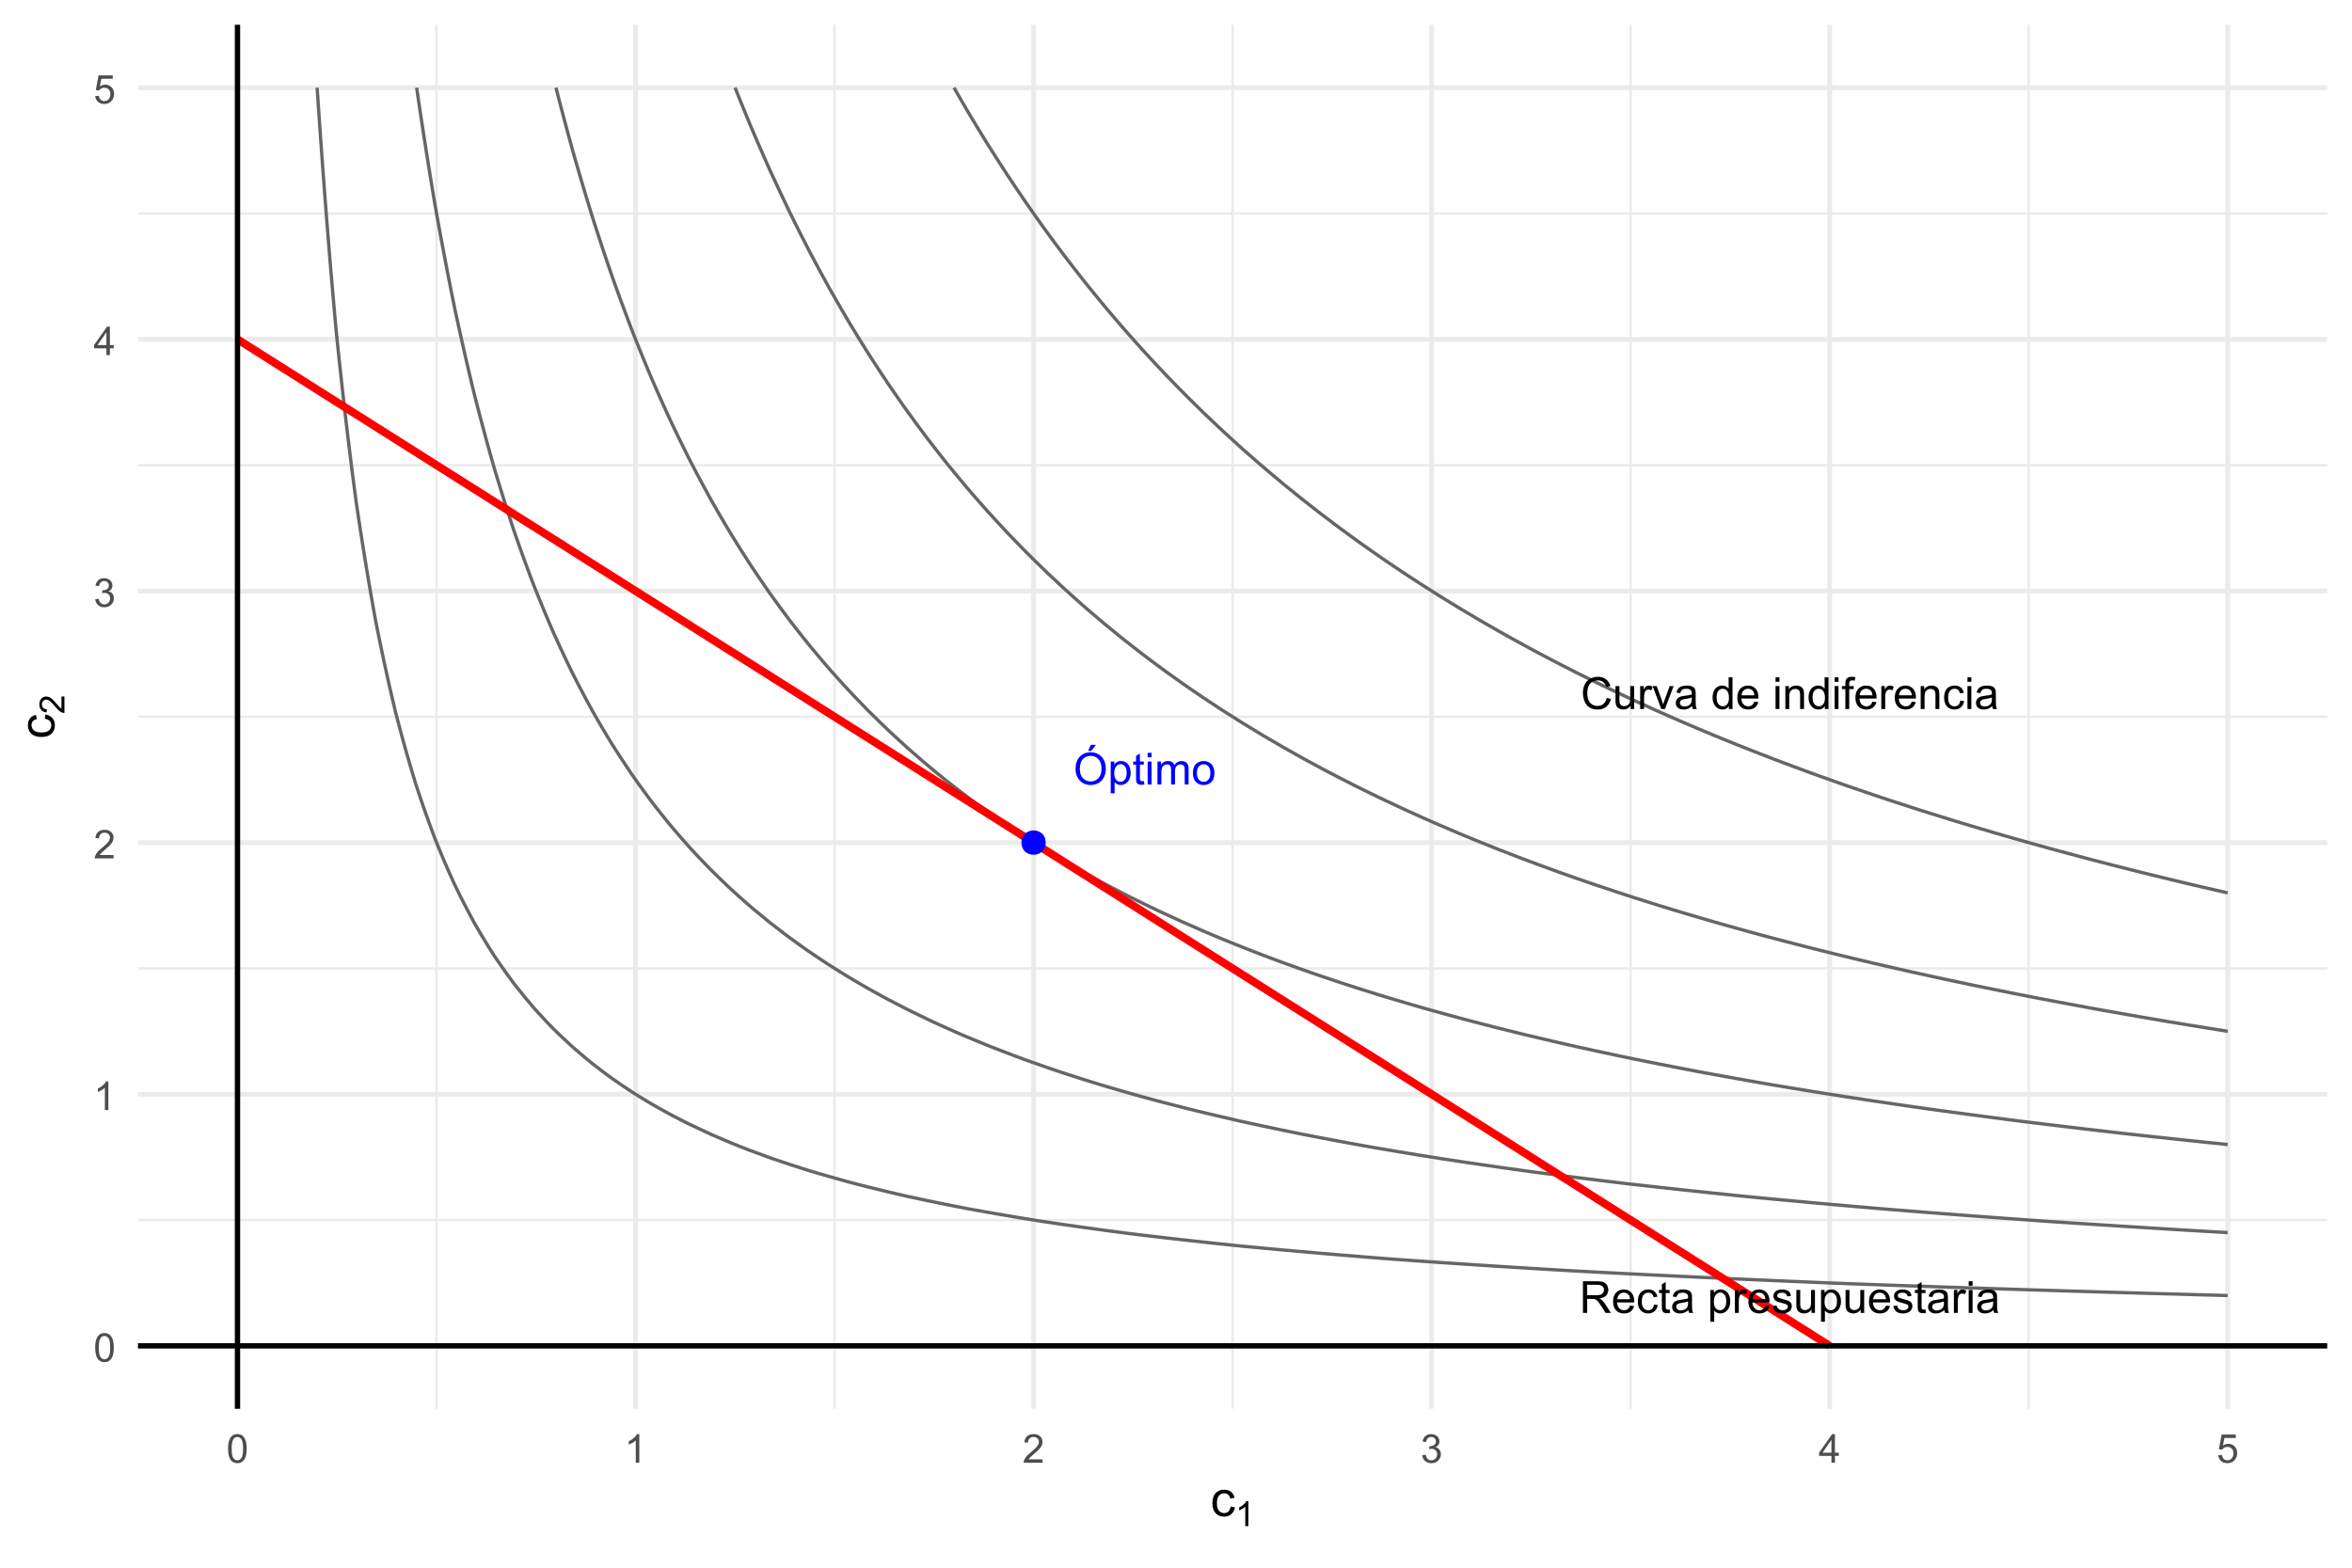 <?xml version="1.0" encoding="UTF-8"?>
<svg xmlns="http://www.w3.org/2000/svg" xmlns:xlink="http://www.w3.org/1999/xlink" width="756" height="504" viewBox="0 0 756 504">
<defs>
<g>
<g id="glyph-0-0">
<path d="M 0.688 -4.961 C 0.688 -6.648 1.141 -7.973 2.051 -8.93 C 2.957 -9.887 4.129 -10.363 5.562 -10.363 C 6.504 -10.363 7.352 -10.141 8.105 -9.691 C 8.863 -9.242 9.438 -8.613 9.832 -7.812 C 10.23 -7.008 10.426 -6.098 10.426 -5.078 C 10.426 -4.047 10.219 -3.121 9.801 -2.305 C 9.383 -1.492 8.793 -0.875 8.031 -0.453 C 7.266 -0.035 6.441 0.172 5.559 0.172 C 4.598 0.172 3.742 -0.059 2.988 -0.52 C 2.23 -0.984 1.66 -1.617 1.27 -2.418 C 0.883 -3.219 0.688 -4.066 0.688 -4.961 M 2.078 -4.938 C 2.078 -3.711 2.406 -2.746 3.066 -2.039 C 3.727 -1.332 4.555 -0.98 5.551 -0.98 C 6.562 -0.98 7.398 -1.336 8.055 -2.051 C 8.711 -2.762 9.039 -3.773 9.039 -5.086 C 9.039 -5.914 8.898 -6.637 8.617 -7.254 C 8.336 -7.875 7.926 -8.352 7.387 -8.695 C 6.848 -9.035 6.242 -9.203 5.57 -9.203 C 4.617 -9.203 3.797 -8.875 3.109 -8.223 C 2.422 -7.566 2.078 -6.473 2.078 -4.938 M 4.703 -10.809 L 5.625 -12.754 L 7.266 -12.754 L 5.738 -10.809 Z M 4.703 -10.809 "/>
</g>
<g id="glyph-0-1">
<path d="M 0.938 2.828 L 0.938 -7.379 L 2.078 -7.379 L 2.078 -6.418 C 2.344 -6.793 2.648 -7.074 2.988 -7.262 C 3.324 -7.449 3.734 -7.543 4.215 -7.543 C 4.848 -7.543 5.402 -7.383 5.883 -7.059 C 6.367 -6.734 6.73 -6.277 6.973 -5.688 C 7.219 -5.094 7.344 -4.449 7.344 -3.746 C 7.344 -2.988 7.207 -2.309 6.938 -1.707 C 6.664 -1.102 6.273 -0.637 5.754 -0.316 C 5.238 0.004 4.695 0.168 4.125 0.168 C 3.711 0.168 3.336 0.078 3.004 -0.098 C 2.672 -0.273 2.402 -0.496 2.188 -0.766 L 2.188 2.828 L 0.938 2.828 M 2.07 -3.648 C 2.07 -2.699 2.262 -1.996 2.648 -1.543 C 3.031 -1.09 3.496 -0.863 4.043 -0.863 C 4.598 -0.863 5.074 -1.098 5.469 -1.566 C 5.867 -2.035 6.062 -2.766 6.062 -3.75 C 6.062 -4.691 5.871 -5.395 5.484 -5.863 C 5.098 -6.332 4.637 -6.562 4.098 -6.562 C 3.566 -6.562 3.094 -6.316 2.684 -5.816 C 2.273 -5.32 2.07 -4.598 2.07 -3.648 Z M 2.07 -3.648 "/>
</g>
<g id="glyph-0-2">
<path d="M 3.668 -1.117 L 3.848 -0.016 C 3.496 0.059 3.18 0.098 2.902 0.098 C 2.449 0.098 2.098 0.027 1.848 -0.117 C 1.598 -0.262 1.422 -0.449 1.32 -0.684 C 1.219 -0.918 1.168 -1.41 1.168 -2.16 L 1.168 -6.406 L 0.25 -6.406 L 0.25 -7.379 L 1.168 -7.379 L 1.168 -9.203 L 2.41 -9.953 L 2.41 -7.379 L 3.668 -7.379 L 3.668 -6.406 L 2.41 -6.406 L 2.41 -2.09 C 2.41 -1.734 2.434 -1.504 2.477 -1.402 C 2.52 -1.301 2.594 -1.219 2.691 -1.16 C 2.793 -1.102 2.934 -1.07 3.117 -1.07 C 3.258 -1.07 3.441 -1.086 3.668 -1.117 Z M 3.668 -1.117 "/>
</g>
<g id="glyph-0-3">
<path d="M 0.945 -8.746 L 0.945 -10.184 L 2.195 -10.184 L 2.195 -8.746 L 0.945 -8.746 M 0.945 0 L 0.945 -7.379 L 2.195 -7.379 L 2.195 0 Z M 0.945 0 "/>
</g>
<g id="glyph-0-4">
<path d="M 0.938 0 L 0.938 -7.379 L 2.055 -7.379 L 2.055 -6.344 C 2.289 -6.703 2.594 -6.992 2.98 -7.215 C 3.363 -7.434 3.801 -7.543 4.293 -7.543 C 4.84 -7.543 5.289 -7.43 5.637 -7.203 C 5.988 -6.977 6.234 -6.66 6.375 -6.25 C 6.961 -7.113 7.719 -7.543 8.656 -7.543 C 9.387 -7.543 9.949 -7.34 10.344 -6.938 C 10.738 -6.531 10.934 -5.906 10.934 -5.062 L 10.934 0 L 9.691 0 L 9.691 -4.648 C 9.691 -5.148 9.648 -5.508 9.57 -5.727 C 9.488 -5.949 9.34 -6.125 9.129 -6.258 C 8.914 -6.395 8.664 -6.461 8.379 -6.461 C 7.859 -6.461 7.43 -6.289 7.086 -5.941 C 6.742 -5.598 6.57 -5.047 6.57 -4.285 L 6.57 0 L 5.32 0 L 5.32 -4.793 C 5.32 -5.348 5.219 -5.766 5.016 -6.043 C 4.812 -6.32 4.477 -6.461 4.016 -6.461 C 3.664 -6.461 3.336 -6.367 3.039 -6.184 C 2.742 -5.996 2.523 -5.727 2.391 -5.371 C 2.254 -5.012 2.188 -4.5 2.188 -3.828 L 2.188 0 Z M 0.938 0 "/>
</g>
<g id="glyph-0-5">
<path d="M 0.473 -3.688 C 0.473 -5.055 0.852 -6.066 1.613 -6.723 C 2.246 -7.27 3.02 -7.543 3.934 -7.543 C 4.945 -7.543 5.773 -7.211 6.418 -6.547 C 7.062 -5.883 7.383 -4.965 7.383 -3.793 C 7.383 -2.844 7.242 -2.098 6.957 -1.551 C 6.672 -1.008 6.258 -0.586 5.715 -0.285 C 5.168 0.016 4.574 0.168 3.934 0.168 C 2.898 0.168 2.062 -0.164 1.426 -0.828 C 0.789 -1.488 0.473 -2.441 0.473 -3.688 M 1.758 -3.688 C 1.758 -2.742 1.965 -2.035 2.375 -1.566 C 2.789 -1.098 3.305 -0.863 3.934 -0.863 C 4.551 -0.863 5.07 -1.098 5.48 -1.57 C 5.895 -2.043 6.098 -2.762 6.098 -3.73 C 6.098 -4.641 5.891 -5.332 5.477 -5.805 C 5.062 -6.273 4.547 -6.508 3.934 -6.508 C 3.305 -6.508 2.789 -6.273 2.375 -5.809 C 1.965 -5.34 1.758 -4.633 1.758 -3.688 Z M 1.758 -3.688 "/>
</g>
<g id="glyph-0-6">
<path d="M 1.117 0 L 1.117 -10.184 L 5.633 -10.184 C 6.543 -10.184 7.23 -10.094 7.703 -9.91 C 8.176 -9.727 8.555 -9.402 8.836 -8.941 C 9.117 -8.477 9.258 -7.965 9.258 -7.406 C 9.258 -6.684 9.027 -6.074 8.559 -5.578 C 8.09 -5.082 7.367 -4.77 6.391 -4.633 C 6.746 -4.461 7.02 -4.293 7.203 -4.125 C 7.598 -3.766 7.969 -3.312 8.32 -2.773 L 10.094 0 L 8.398 0 L 7.051 -2.117 C 6.656 -2.73 6.332 -3.199 6.078 -3.523 C 5.824 -3.848 5.594 -4.074 5.395 -4.203 C 5.191 -4.332 4.988 -4.422 4.777 -4.473 C 4.625 -4.508 4.375 -4.523 4.027 -4.523 L 2.465 -4.523 L 2.465 0 L 1.117 0 M 2.465 -5.688 L 5.363 -5.688 C 5.98 -5.688 6.461 -5.754 6.809 -5.879 C 7.156 -6.008 7.418 -6.211 7.598 -6.492 C 7.781 -6.773 7.871 -7.074 7.871 -7.406 C 7.871 -7.887 7.695 -8.281 7.348 -8.594 C 6.996 -8.902 6.445 -9.059 5.688 -9.059 L 2.465 -9.059 Z M 2.465 -5.688 "/>
</g>
<g id="glyph-0-7">
<path d="M 5.988 -2.375 L 7.281 -2.215 C 7.074 -1.461 6.699 -0.875 6.148 -0.457 C 5.598 -0.043 4.895 0.168 4.035 0.168 C 2.957 0.168 2.102 -0.164 1.469 -0.832 C 0.836 -1.496 0.52 -2.426 0.52 -3.625 C 0.52 -4.867 0.84 -5.832 1.48 -6.516 C 2.117 -7.203 2.949 -7.543 3.965 -7.543 C 4.953 -7.543 5.758 -7.207 6.383 -6.535 C 7.008 -5.863 7.32 -4.922 7.32 -3.703 C 7.32 -3.629 7.32 -3.516 7.316 -3.367 L 1.812 -3.367 C 1.859 -2.559 2.09 -1.938 2.5 -1.508 C 2.914 -1.078 3.426 -0.863 4.043 -0.863 C 4.5 -0.863 4.895 -0.98 5.219 -1.223 C 5.539 -1.465 5.797 -1.848 5.988 -2.375 M 1.883 -4.398 L 6 -4.398 C 5.945 -5.02 5.789 -5.484 5.531 -5.793 C 5.133 -6.273 4.613 -6.516 3.98 -6.516 C 3.406 -6.516 2.922 -6.324 2.531 -5.938 C 2.141 -5.555 1.926 -5.039 1.883 -4.398 Z M 1.883 -4.398 "/>
</g>
<g id="glyph-0-8">
<path d="M 5.75 -2.703 L 6.98 -2.543 C 6.848 -1.695 6.504 -1.031 5.949 -0.551 C 5.395 -0.074 4.715 0.168 3.91 0.168 C 2.902 0.168 2.09 -0.164 1.477 -0.824 C 0.863 -1.484 0.555 -2.43 0.555 -3.66 C 0.555 -4.457 0.688 -5.152 0.953 -5.75 C 1.215 -6.348 1.617 -6.797 2.156 -7.098 C 2.695 -7.395 3.285 -7.543 3.918 -7.543 C 4.719 -7.543 5.375 -7.34 5.883 -6.938 C 6.395 -6.531 6.719 -5.957 6.863 -5.211 L 5.648 -5.023 C 5.531 -5.52 5.328 -5.891 5.031 -6.141 C 4.738 -6.391 4.383 -6.516 3.965 -6.516 C 3.336 -6.516 2.824 -6.289 2.43 -5.84 C 2.039 -5.387 1.84 -4.672 1.84 -3.695 C 1.84 -2.703 2.031 -1.984 2.41 -1.535 C 2.789 -1.086 3.285 -0.863 3.898 -0.863 C 4.387 -0.863 4.797 -1.012 5.125 -1.312 C 5.457 -1.613 5.664 -2.078 5.75 -2.703 Z M 5.75 -2.703 "/>
</g>
<g id="glyph-0-9">
<path d="M 5.75 -0.91 C 5.289 -0.516 4.844 -0.238 4.414 -0.078 C 3.984 0.086 3.527 0.168 3.035 0.168 C 2.227 0.168 1.602 -0.031 1.168 -0.426 C 0.73 -0.824 0.516 -1.328 0.516 -1.945 C 0.516 -2.305 0.598 -2.637 0.762 -2.934 C 0.926 -3.234 1.141 -3.473 1.406 -3.652 C 1.672 -3.836 1.973 -3.973 2.305 -4.062 C 2.551 -4.129 2.922 -4.191 3.418 -4.25 C 4.426 -4.371 5.172 -4.516 5.648 -4.684 C 5.652 -4.852 5.656 -4.961 5.656 -5.008 C 5.656 -5.52 5.535 -5.875 5.301 -6.086 C 4.98 -6.367 4.508 -6.508 3.875 -6.508 C 3.289 -6.508 2.855 -6.406 2.574 -6.199 C 2.293 -5.992 2.086 -5.629 1.953 -5.105 L 0.73 -5.273 C 0.84 -5.797 1.023 -6.219 1.277 -6.539 C 1.531 -6.863 1.902 -7.109 2.383 -7.285 C 2.863 -7.457 3.422 -7.543 4.059 -7.543 C 4.688 -7.543 5.199 -7.469 5.594 -7.32 C 5.984 -7.172 6.273 -6.988 6.461 -6.762 C 6.645 -6.539 6.773 -6.254 6.848 -5.91 C 6.891 -5.699 6.91 -5.312 6.91 -4.758 L 6.91 -3.09 C 6.91 -1.93 6.938 -1.195 6.992 -0.887 C 7.043 -0.578 7.148 -0.281 7.309 0 L 6 0 C 5.871 -0.258 5.789 -0.562 5.75 -0.91 M 5.648 -3.703 C 5.195 -3.516 4.512 -3.359 3.605 -3.23 C 3.09 -3.156 2.727 -3.074 2.516 -2.98 C 2.301 -2.887 2.137 -2.754 2.02 -2.574 C 1.906 -2.395 1.848 -2.199 1.848 -1.98 C 1.848 -1.645 1.973 -1.367 2.227 -1.145 C 2.48 -0.926 2.848 -0.812 3.336 -0.812 C 3.816 -0.812 4.246 -0.918 4.621 -1.129 C 4.996 -1.34 5.27 -1.629 5.445 -1.992 C 5.582 -2.277 5.648 -2.691 5.648 -3.242 Z M 5.648 -3.703 "/>
</g>
<g id="glyph-0-10">
</g>
<g id="glyph-0-11">
<path d="M 0.926 0 L 0.926 -7.379 L 2.051 -7.379 L 2.051 -6.258 C 2.336 -6.781 2.602 -7.129 2.844 -7.293 C 3.086 -7.461 3.355 -7.543 3.648 -7.543 C 4.066 -7.543 4.496 -7.41 4.934 -7.141 L 4.5 -5.98 C 4.195 -6.16 3.891 -6.25 3.586 -6.25 C 3.312 -6.25 3.066 -6.168 2.848 -6.004 C 2.629 -5.84 2.477 -5.613 2.383 -5.32 C 2.242 -4.875 2.176 -4.391 2.176 -3.863 L 2.176 0 Z M 0.926 0 "/>
</g>
<g id="glyph-0-12">
<path d="M 0.438 -2.203 L 1.676 -2.398 C 1.742 -1.902 1.938 -1.52 2.254 -1.258 C 2.57 -0.992 3.016 -0.863 3.586 -0.863 C 4.16 -0.863 4.586 -0.977 4.863 -1.211 C 5.141 -1.445 5.281 -1.719 5.281 -2.035 C 5.281 -2.316 5.156 -2.539 4.91 -2.703 C 4.738 -2.812 4.312 -2.953 3.633 -3.125 C 2.715 -3.359 2.082 -3.559 1.727 -3.727 C 1.371 -3.895 1.102 -4.129 0.922 -4.43 C 0.738 -4.727 0.645 -5.059 0.645 -5.418 C 0.645 -5.746 0.723 -6.051 0.871 -6.332 C 1.023 -6.613 1.227 -6.844 1.488 -7.031 C 1.68 -7.172 1.945 -7.297 2.281 -7.395 C 2.617 -7.492 2.977 -7.543 3.363 -7.543 C 3.941 -7.543 4.449 -7.461 4.887 -7.293 C 5.324 -7.129 5.648 -6.902 5.855 -6.617 C 6.062 -6.332 6.207 -5.949 6.285 -5.473 L 5.062 -5.309 C 5.008 -5.688 4.848 -5.984 4.582 -6.195 C 4.316 -6.41 3.938 -6.516 3.453 -6.516 C 2.879 -6.516 2.469 -6.422 2.223 -6.23 C 1.977 -6.043 1.855 -5.82 1.855 -5.562 C 1.855 -5.402 1.906 -5.258 2.008 -5.125 C 2.109 -4.992 2.27 -4.883 2.488 -4.793 C 2.613 -4.746 2.98 -4.641 3.59 -4.473 C 4.477 -4.238 5.094 -4.043 5.441 -3.895 C 5.793 -3.742 6.066 -3.523 6.266 -3.238 C 6.465 -2.949 6.562 -2.594 6.562 -2.168 C 6.562 -1.75 6.441 -1.359 6.199 -0.988 C 5.957 -0.621 5.605 -0.336 5.148 -0.137 C 4.688 0.066 4.172 0.168 3.59 0.168 C 2.633 0.168 1.902 -0.031 1.398 -0.43 C 0.898 -0.828 0.578 -1.418 0.438 -2.203 Z M 0.438 -2.203 "/>
</g>
<g id="glyph-0-13">
<path d="M 5.773 0 L 5.773 -1.082 C 5.199 -0.25 4.418 0.168 3.43 0.168 C 2.996 0.168 2.59 0.082 2.211 -0.082 C 1.836 -0.25 1.555 -0.461 1.371 -0.711 C 1.188 -0.965 1.059 -1.273 0.988 -1.641 C 0.934 -1.887 0.91 -2.273 0.91 -2.805 L 0.91 -7.379 L 2.16 -7.379 L 2.16 -3.285 C 2.16 -2.633 2.188 -2.191 2.238 -1.965 C 2.316 -1.637 2.48 -1.379 2.738 -1.191 C 2.992 -1.004 3.305 -0.91 3.68 -0.91 C 4.059 -0.91 4.41 -1.008 4.738 -1.199 C 5.066 -1.391 5.301 -1.652 5.438 -1.984 C 5.57 -2.312 5.641 -2.793 5.641 -3.426 L 5.641 -7.379 L 6.891 -7.379 L 6.891 0 Z M 5.773 0 "/>
</g>
<g id="glyph-0-14">
<path d="M 8.363 -3.57 L 9.711 -3.23 C 9.43 -2.125 8.922 -1.281 8.188 -0.699 C 7.453 -0.117 6.555 0.172 5.496 0.172 C 4.398 0.172 3.504 -0.051 2.816 -0.496 C 2.129 -0.945 1.605 -1.59 1.246 -2.438 C 0.887 -3.285 0.707 -4.195 0.707 -5.168 C 0.707 -6.23 0.91 -7.152 1.316 -7.941 C 1.723 -8.734 2.297 -9.332 3.047 -9.742 C 3.793 -10.152 4.617 -10.355 5.516 -10.355 C 6.535 -10.355 7.391 -10.098 8.086 -9.578 C 8.781 -9.059 9.266 -8.332 9.539 -7.391 L 8.211 -7.078 C 7.973 -7.82 7.633 -8.359 7.184 -8.695 C 6.734 -9.035 6.168 -9.203 5.488 -9.203 C 4.703 -9.203 4.051 -9.016 3.523 -8.641 C 3 -8.266 2.629 -7.762 2.418 -7.129 C 2.203 -6.5 2.098 -5.848 2.098 -5.176 C 2.098 -4.309 2.223 -3.555 2.477 -2.906 C 2.73 -2.262 3.121 -1.777 3.652 -1.457 C 4.188 -1.141 4.762 -0.98 5.383 -0.98 C 6.137 -0.98 6.777 -1.195 7.301 -1.633 C 7.824 -2.066 8.18 -2.715 8.363 -3.57 Z M 8.363 -3.57 "/>
</g>
<g id="glyph-0-15">
<path d="M 2.988 0 L 0.18 -7.379 L 1.5 -7.379 L 3.086 -2.961 C 3.254 -2.48 3.414 -1.988 3.555 -1.473 C 3.668 -1.863 3.824 -2.328 4.023 -2.875 L 5.66 -7.379 L 6.945 -7.379 L 4.152 0 Z M 2.988 0 "/>
</g>
<g id="glyph-0-16">
<path d="M 5.723 0 L 5.723 -0.93 C 5.258 -0.199 4.57 0.168 3.66 0.168 C 3.074 0.168 2.531 0.004 2.039 -0.32 C 1.547 -0.645 1.164 -1.098 0.895 -1.676 C 0.621 -2.258 0.484 -2.926 0.484 -3.68 C 0.484 -4.418 0.609 -5.086 0.855 -5.688 C 1.102 -6.285 1.469 -6.746 1.957 -7.066 C 2.449 -7.383 3 -7.543 3.605 -7.543 C 4.051 -7.543 4.445 -7.449 4.793 -7.262 C 5.141 -7.074 5.422 -6.832 5.641 -6.531 L 5.641 -10.184 L 6.883 -10.184 L 6.883 0 L 5.723 0 M 1.77 -3.68 C 1.77 -2.738 1.969 -2.031 2.367 -1.562 C 2.766 -1.094 3.238 -0.863 3.777 -0.863 C 4.324 -0.863 4.789 -1.086 5.172 -1.531 C 5.555 -1.98 5.746 -2.66 5.746 -3.578 C 5.746 -4.586 5.551 -5.328 5.16 -5.801 C 4.773 -6.273 4.293 -6.508 3.723 -6.508 C 3.168 -6.508 2.703 -6.281 2.332 -5.828 C 1.957 -5.375 1.77 -4.66 1.77 -3.68 Z M 1.77 -3.68 "/>
</g>
<g id="glyph-0-17">
<path d="M 0.938 0 L 0.938 -7.379 L 2.062 -7.379 L 2.062 -6.328 C 2.605 -7.137 3.387 -7.543 4.41 -7.543 C 4.855 -7.543 5.266 -7.465 5.637 -7.305 C 6.012 -7.145 6.289 -6.934 6.473 -6.676 C 6.66 -6.418 6.789 -6.109 6.863 -5.75 C 6.91 -5.52 6.934 -5.113 6.934 -4.535 L 6.934 0 L 5.684 0 L 5.684 -4.488 C 5.684 -4.996 5.633 -5.379 5.535 -5.629 C 5.438 -5.883 5.266 -6.082 5.02 -6.234 C 4.77 -6.387 4.48 -6.461 4.148 -6.461 C 3.613 -6.461 3.156 -6.293 2.77 -5.953 C 2.383 -5.613 2.188 -4.973 2.188 -4.027 L 2.188 0 Z M 0.938 0 "/>
</g>
<g id="glyph-0-18">
<path d="M 1.238 0 L 1.238 -6.406 L 0.133 -6.406 L 0.133 -7.379 L 1.238 -7.379 L 1.238 -8.16 C 1.238 -8.656 1.281 -9.027 1.367 -9.266 C 1.488 -9.59 1.699 -9.855 2.004 -10.055 C 2.309 -10.258 2.73 -10.355 3.277 -10.355 C 3.629 -10.355 4.02 -10.316 4.445 -10.23 L 4.258 -9.141 C 4 -9.188 3.754 -9.211 3.523 -9.211 C 3.141 -9.211 2.875 -9.129 2.715 -8.969 C 2.559 -8.805 2.48 -8.504 2.48 -8.059 L 2.48 -7.379 L 3.918 -7.379 L 3.918 -6.406 L 2.48 -6.406 L 2.48 0 Z M 1.238 0 "/>
</g>
<g id="glyph-1-0">
<path d="M 0.531 -4.52 C 0.531 -5.602 0.645 -6.473 0.867 -7.133 C 1.09 -7.793 1.418 -8.305 1.859 -8.664 C 2.301 -9.02 2.852 -9.199 3.52 -9.199 C 4.012 -9.199 4.441 -9.102 4.812 -8.902 C 5.184 -8.707 5.488 -8.418 5.73 -8.047 C 5.973 -7.676 6.164 -7.219 6.301 -6.684 C 6.438 -6.148 6.508 -5.426 6.508 -4.52 C 6.508 -3.445 6.395 -2.574 6.176 -1.914 C 5.953 -1.254 5.625 -0.746 5.184 -0.383 C 4.746 -0.023 4.191 0.156 3.52 0.156 C 2.637 0.156 1.941 -0.16 1.438 -0.793 C 0.832 -1.555 0.531 -2.797 0.531 -4.52 M 1.688 -4.52 C 1.688 -3.016 1.863 -2.012 2.215 -1.516 C 2.566 -1.02 3.004 -0.77 3.52 -0.77 C 4.035 -0.77 4.469 -1.02 4.82 -1.52 C 5.176 -2.02 5.352 -3.02 5.352 -4.52 C 5.352 -6.027 5.176 -7.027 4.82 -7.523 C 4.469 -8.02 4.031 -8.27 3.508 -8.27 C 2.988 -8.27 2.578 -8.051 2.27 -7.613 C 1.883 -7.055 1.688 -6.023 1.688 -4.52 Z M 1.688 -4.52 "/>
</g>
<g id="glyph-1-1">
<path d="M 4.77 0 L 3.645 0 L 3.645 -7.168 C 3.371 -6.91 3.02 -6.652 2.578 -6.395 C 2.137 -6.137 1.742 -5.941 1.395 -5.812 L 1.395 -6.898 C 2.023 -7.195 2.574 -7.555 3.043 -7.977 C 3.516 -8.395 3.848 -8.805 4.043 -9.199 L 4.77 -9.199 Z M 4.77 0 "/>
</g>
<g id="glyph-1-2">
<path d="M 6.445 -1.082 L 6.445 0 L 0.387 0 C 0.379 -0.27 0.422 -0.531 0.52 -0.781 C 0.672 -1.195 0.918 -1.602 1.258 -2 C 1.598 -2.398 2.09 -2.863 2.73 -3.387 C 3.727 -4.203 4.398 -4.852 4.75 -5.328 C 5.102 -5.805 5.273 -6.258 5.273 -6.68 C 5.273 -7.129 5.117 -7.504 4.797 -7.809 C 4.477 -8.117 4.062 -8.27 3.551 -8.27 C 3.008 -8.27 2.574 -8.105 2.25 -7.781 C 1.926 -7.457 1.762 -7.008 1.758 -6.43 L 0.602 -6.551 C 0.68 -7.414 0.977 -8.07 1.492 -8.523 C 2.012 -8.973 2.703 -9.199 3.574 -9.199 C 4.453 -9.199 5.148 -8.957 5.664 -8.469 C 6.176 -7.98 6.43 -7.379 6.43 -6.656 C 6.43 -6.289 6.355 -5.93 6.207 -5.574 C 6.055 -5.223 5.809 -4.848 5.461 -4.457 C 5.113 -4.066 4.535 -3.527 3.727 -2.844 C 3.051 -2.277 2.617 -1.895 2.426 -1.691 C 2.234 -1.488 2.074 -1.285 1.949 -1.082 Z M 6.445 -1.082 "/>
</g>
<g id="glyph-1-3">
<path d="M 0.539 -2.418 L 1.664 -2.57 C 1.793 -1.93 2.012 -1.473 2.32 -1.191 C 2.633 -0.91 3.012 -0.77 3.457 -0.77 C 3.984 -0.77 4.434 -0.953 4.797 -1.32 C 5.16 -1.684 5.344 -2.141 5.344 -2.68 C 5.344 -3.199 5.176 -3.625 4.836 -3.961 C 4.5 -4.293 4.07 -4.461 3.551 -4.461 C 3.336 -4.461 3.074 -4.422 2.758 -4.336 L 2.883 -5.324 C 2.957 -5.316 3.016 -5.312 3.062 -5.312 C 3.543 -5.312 3.973 -5.438 4.355 -5.688 C 4.738 -5.938 4.93 -6.324 4.93 -6.844 C 4.93 -7.258 4.793 -7.598 4.512 -7.867 C 4.234 -8.141 3.871 -8.273 3.43 -8.273 C 2.992 -8.273 2.629 -8.137 2.336 -7.863 C 2.047 -7.586 1.859 -7.176 1.773 -6.625 L 0.648 -6.824 C 0.789 -7.578 1.102 -8.164 1.586 -8.578 C 2.074 -8.992 2.68 -9.199 3.406 -9.199 C 3.906 -9.199 4.367 -9.094 4.789 -8.879 C 5.207 -8.664 5.531 -8.371 5.754 -8 C 5.977 -7.629 6.086 -7.234 6.086 -6.82 C 6.086 -6.422 5.98 -6.062 5.77 -5.738 C 5.555 -5.414 5.242 -5.152 4.824 -4.961 C 5.367 -4.836 5.789 -4.578 6.086 -4.184 C 6.387 -3.789 6.539 -3.297 6.539 -2.707 C 6.539 -1.906 6.246 -1.227 5.664 -0.672 C 5.078 -0.117 4.34 0.164 3.449 0.164 C 2.645 0.164 1.977 -0.078 1.445 -0.555 C 0.914 -1.035 0.613 -1.656 0.539 -2.418 Z M 0.539 -2.418 "/>
</g>
<g id="glyph-1-4">
<path d="M 4.137 0 L 4.137 -2.195 L 0.164 -2.195 L 0.164 -3.227 L 4.344 -9.164 L 5.262 -9.164 L 5.262 -3.227 L 6.5 -3.227 L 6.5 -2.195 L 5.262 -2.195 L 5.262 0 L 4.137 0 M 4.137 -3.227 L 4.137 -7.355 L 1.27 -3.227 Z M 4.137 -3.227 "/>
</g>
<g id="glyph-1-5">
<path d="M 0.531 -2.398 L 1.711 -2.5 C 1.801 -1.926 2.004 -1.492 2.32 -1.203 C 2.641 -0.914 3.023 -0.77 3.477 -0.77 C 4.016 -0.77 4.477 -0.973 4.852 -1.383 C 5.227 -1.789 5.414 -2.332 5.414 -3.008 C 5.414 -3.648 5.23 -4.152 4.871 -4.523 C 4.512 -4.895 4.039 -5.082 3.457 -5.082 C 3.094 -5.082 2.766 -5 2.477 -4.836 C 2.184 -4.668 1.953 -4.457 1.789 -4.195 L 0.73 -4.332 L 1.617 -9.039 L 6.176 -9.039 L 6.176 -7.961 L 2.52 -7.961 L 2.023 -5.5 C 2.574 -5.883 3.152 -6.074 3.758 -6.074 C 4.555 -6.074 5.23 -5.797 5.781 -5.242 C 6.332 -4.691 6.605 -3.977 6.605 -3.105 C 6.605 -2.277 6.363 -1.559 5.883 -0.957 C 5.293 -0.215 4.492 0.156 3.477 0.156 C 2.641 0.156 1.961 -0.078 1.434 -0.543 C 0.906 -1.012 0.605 -1.629 0.531 -2.398 Z M 0.531 -2.398 "/>
</g>
<g id="glyph-2-0">
<path d="M 6.469 -3.039 L 7.852 -2.859 C 7.699 -1.906 7.312 -1.16 6.691 -0.621 C 6.07 -0.082 5.305 0.188 4.398 0.188 C 3.262 0.188 2.352 -0.184 1.66 -0.926 C 0.969 -1.668 0.625 -2.73 0.625 -4.117 C 0.625 -5.012 0.773 -5.797 1.07 -6.469 C 1.367 -7.141 1.82 -7.645 2.426 -7.98 C 3.031 -8.316 3.691 -8.484 4.406 -8.484 C 5.309 -8.484 6.043 -8.258 6.617 -7.801 C 7.191 -7.344 7.559 -6.699 7.719 -5.859 L 6.352 -5.648 C 6.223 -6.207 5.992 -6.625 5.66 -6.906 C 5.328 -7.188 4.93 -7.328 4.461 -7.328 C 3.754 -7.328 3.176 -7.074 2.734 -6.566 C 2.293 -6.059 2.07 -5.254 2.07 -4.156 C 2.07 -3.043 2.285 -2.23 2.711 -1.727 C 3.137 -1.223 3.695 -0.969 4.383 -0.969 C 4.934 -0.969 5.395 -1.137 5.766 -1.477 C 6.137 -1.816 6.371 -2.336 6.469 -3.039 Z M 6.469 -3.039 "/>
</g>
<g id="glyph-3-0">
<path d="M 4.172 0 L 3.188 0 L 3.188 -6.273 C 2.953 -6.047 2.641 -5.82 2.258 -5.594 C 1.871 -5.367 1.527 -5.199 1.219 -5.086 L 1.219 -6.039 C 1.77 -6.297 2.25 -6.609 2.664 -6.977 C 3.074 -7.348 3.367 -7.703 3.539 -8.051 L 4.172 -8.051 Z M 4.172 0 "/>
</g>
<g id="glyph-4-0">
<path d="M -3.039 -6.469 L -2.859 -7.852 C -1.906 -7.699 -1.16 -7.312 -0.621 -6.691 C -0.082 -6.07 0.188 -5.305 0.188 -4.398 C 0.188 -3.262 -0.184 -2.352 -0.926 -1.66 C -1.668 -0.969 -2.73 -0.625 -4.117 -0.625 C -5.012 -0.625 -5.797 -0.773 -6.469 -1.07 C -7.141 -1.367 -7.645 -1.82 -7.98 -2.426 C -8.316 -3.031 -8.484 -3.691 -8.484 -4.406 C -8.484 -5.309 -8.258 -6.043 -7.801 -6.617 C -7.344 -7.191 -6.699 -7.559 -5.859 -7.719 L -5.648 -6.352 C -6.207 -6.223 -6.625 -5.992 -6.906 -5.66 C -7.188 -5.328 -7.328 -4.93 -7.328 -4.461 C -7.328 -3.754 -7.074 -3.176 -6.566 -2.734 C -6.059 -2.293 -5.254 -2.07 -4.156 -2.07 C -3.043 -2.07 -2.23 -2.285 -1.727 -2.711 C -1.223 -3.137 -0.969 -3.695 -0.969 -4.383 C -0.969 -4.934 -1.137 -5.395 -1.477 -5.766 C -1.816 -6.137 -2.336 -6.371 -3.039 -6.469 Z M -3.039 -6.469 "/>
</g>
<g id="glyph-5-0">
<path d="M -0.945 -5.637 L 0 -5.637 L 0 -0.34 C -0.238 -0.332 -0.465 -0.371 -0.684 -0.453 C -1.043 -0.59 -1.398 -0.805 -1.75 -1.102 C -2.102 -1.398 -2.504 -1.828 -2.965 -2.391 C -3.68 -3.262 -4.246 -3.852 -4.664 -4.156 C -5.078 -4.461 -5.473 -4.617 -5.848 -4.617 C -6.234 -4.617 -6.566 -4.477 -6.832 -4.195 C -7.102 -3.918 -7.234 -3.555 -7.234 -3.105 C -7.234 -2.633 -7.094 -2.254 -6.809 -1.969 C -6.523 -1.684 -6.129 -1.539 -5.629 -1.535 L -5.73 -0.523 C -6.484 -0.594 -7.062 -0.855 -7.457 -1.309 C -7.852 -1.758 -8.051 -2.367 -8.051 -3.129 C -8.051 -3.898 -7.836 -4.508 -7.41 -4.953 C -6.984 -5.402 -6.453 -5.629 -5.824 -5.629 C -5.504 -5.629 -5.188 -5.562 -4.879 -5.43 C -4.566 -5.301 -4.242 -5.082 -3.898 -4.777 C -3.555 -4.473 -3.086 -3.965 -2.488 -3.258 C -1.992 -2.668 -1.656 -2.289 -1.48 -2.121 C -1.301 -1.953 -1.125 -1.816 -0.945 -1.707 Z M -0.945 -5.637 "/>
</g>
</g>
<clipPath id="clip-0">
<path clip-rule="nonzero" d="M 44.352 391 L 748.027 391 L 748.027 393 L 44.352 393 Z M 44.352 391 "/>
</clipPath>
<clipPath id="clip-1">
<path clip-rule="nonzero" d="M 44.352 310 L 748.027 310 L 748.027 312 L 44.352 312 Z M 44.352 310 "/>
</clipPath>
<clipPath id="clip-2">
<path clip-rule="nonzero" d="M 44.352 230 L 748.027 230 L 748.027 231 L 44.352 231 Z M 44.352 230 "/>
</clipPath>
<clipPath id="clip-3">
<path clip-rule="nonzero" d="M 44.352 149 L 748.027 149 L 748.027 150 L 44.352 150 Z M 44.352 149 "/>
</clipPath>
<clipPath id="clip-4">
<path clip-rule="nonzero" d="M 44.352 68 L 748.027 68 L 748.027 70 L 44.352 70 Z M 44.352 68 "/>
</clipPath>
<clipPath id="clip-5">
<path clip-rule="nonzero" d="M 139 7.969 L 141 7.969 L 141 452.91 L 139 452.91 Z M 139 7.969 "/>
</clipPath>
<clipPath id="clip-6">
<path clip-rule="nonzero" d="M 267 7.969 L 269 7.969 L 269 452.91 L 267 452.91 Z M 267 7.969 "/>
</clipPath>
<clipPath id="clip-7">
<path clip-rule="nonzero" d="M 395 7.969 L 397 7.969 L 397 452.91 L 395 452.91 Z M 395 7.969 "/>
</clipPath>
<clipPath id="clip-8">
<path clip-rule="nonzero" d="M 523 7.969 L 525 7.969 L 525 452.91 L 523 452.91 Z M 523 7.969 "/>
</clipPath>
<clipPath id="clip-9">
<path clip-rule="nonzero" d="M 651 7.969 L 653 7.969 L 653 452.91 L 651 452.91 Z M 651 7.969 "/>
</clipPath>
<clipPath id="clip-10">
<path clip-rule="nonzero" d="M 44.352 431 L 748.027 431 L 748.027 434 L 44.352 434 Z M 44.352 431 "/>
</clipPath>
<clipPath id="clip-11">
<path clip-rule="nonzero" d="M 44.352 351 L 748.027 351 L 748.027 353 L 44.352 353 Z M 44.352 351 "/>
</clipPath>
<clipPath id="clip-12">
<path clip-rule="nonzero" d="M 44.352 270 L 748.027 270 L 748.027 272 L 44.352 272 Z M 44.352 270 "/>
</clipPath>
<clipPath id="clip-13">
<path clip-rule="nonzero" d="M 44.352 189 L 748.027 189 L 748.027 191 L 44.352 191 Z M 44.352 189 "/>
</clipPath>
<clipPath id="clip-14">
<path clip-rule="nonzero" d="M 44.352 108 L 748.027 108 L 748.027 110 L 44.352 110 Z M 44.352 108 "/>
</clipPath>
<clipPath id="clip-15">
<path clip-rule="nonzero" d="M 44.352 27 L 748.027 27 L 748.027 29 L 44.352 29 Z M 44.352 27 "/>
</clipPath>
<clipPath id="clip-16">
<path clip-rule="nonzero" d="M 75 7.969 L 78 7.969 L 78 452.91 L 75 452.91 Z M 75 7.969 "/>
</clipPath>
<clipPath id="clip-17">
<path clip-rule="nonzero" d="M 203 7.969 L 206 7.969 L 206 452.91 L 203 452.91 Z M 203 7.969 "/>
</clipPath>
<clipPath id="clip-18">
<path clip-rule="nonzero" d="M 331 7.969 L 333 7.969 L 333 452.91 L 331 452.91 Z M 331 7.969 "/>
</clipPath>
<clipPath id="clip-19">
<path clip-rule="nonzero" d="M 459 7.969 L 461 7.969 L 461 452.91 L 459 452.91 Z M 459 7.969 "/>
</clipPath>
<clipPath id="clip-20">
<path clip-rule="nonzero" d="M 587 7.969 L 589 7.969 L 589 452.91 L 587 452.91 Z M 587 7.969 "/>
</clipPath>
<clipPath id="clip-21">
<path clip-rule="nonzero" d="M 715 7.969 L 717 7.969 L 717 452.91 L 715 452.91 Z M 715 7.969 "/>
</clipPath>
<clipPath id="clip-22">
<path clip-rule="nonzero" d="M 44.352 431 L 748.027 431 L 748.027 434 L 44.352 434 Z M 44.352 431 "/>
</clipPath>
<clipPath id="clip-23">
<path clip-rule="nonzero" d="M 75 7.969 L 78 7.969 L 78 452.91 L 75 452.91 Z M 75 7.969 "/>
</clipPath>
</defs>
<rect x="-75.6" y="-50.4" width="907.2" height="604.8" fill="rgb(100%, 100%, 100%)" fill-opacity="1"/>
<g clip-path="url(#clip-0)">
<path fill="none" stroke-width="0.776" stroke-linecap="butt" stroke-linejoin="round" stroke="rgb(92.157%, 92.157%, 92.157%)" stroke-opacity="1" stroke-miterlimit="10" d="M 44.352 392.238 L 748.031 392.238 "/>
</g>
<g clip-path="url(#clip-1)">
<path fill="none" stroke-width="0.776" stroke-linecap="butt" stroke-linejoin="round" stroke="rgb(92.157%, 92.157%, 92.157%)" stroke-opacity="1" stroke-miterlimit="10" d="M 44.352 311.34 L 748.031 311.34 "/>
</g>
<g clip-path="url(#clip-2)">
<path fill="none" stroke-width="0.776" stroke-linecap="butt" stroke-linejoin="round" stroke="rgb(92.157%, 92.157%, 92.157%)" stroke-opacity="1" stroke-miterlimit="10" d="M 44.352 230.441 L 748.031 230.441 "/>
</g>
<g clip-path="url(#clip-3)">
<path fill="none" stroke-width="0.776" stroke-linecap="butt" stroke-linejoin="round" stroke="rgb(92.157%, 92.157%, 92.157%)" stroke-opacity="1" stroke-miterlimit="10" d="M 44.352 149.543 L 748.031 149.543 "/>
</g>
<g clip-path="url(#clip-4)">
<path fill="none" stroke-width="0.776" stroke-linecap="butt" stroke-linejoin="round" stroke="rgb(92.157%, 92.157%, 92.157%)" stroke-opacity="1" stroke-miterlimit="10" d="M 44.352 68.645 L 748.031 68.645 "/>
</g>
<g clip-path="url(#clip-5)">
<path fill="none" stroke-width="0.776" stroke-linecap="butt" stroke-linejoin="round" stroke="rgb(92.157%, 92.157%, 92.157%)" stroke-opacity="1" stroke-miterlimit="10" d="M 140.309 452.91 L 140.309 7.969 "/>
</g>
<g clip-path="url(#clip-6)">
<path fill="none" stroke-width="0.776" stroke-linecap="butt" stroke-linejoin="round" stroke="rgb(92.157%, 92.157%, 92.157%)" stroke-opacity="1" stroke-miterlimit="10" d="M 268.25 452.91 L 268.25 7.969 "/>
</g>
<g clip-path="url(#clip-7)">
<path fill="none" stroke-width="0.776" stroke-linecap="butt" stroke-linejoin="round" stroke="rgb(92.157%, 92.157%, 92.157%)" stroke-opacity="1" stroke-miterlimit="10" d="M 396.191 452.91 L 396.191 7.969 "/>
</g>
<g clip-path="url(#clip-8)">
<path fill="none" stroke-width="0.776" stroke-linecap="butt" stroke-linejoin="round" stroke="rgb(92.157%, 92.157%, 92.157%)" stroke-opacity="1" stroke-miterlimit="10" d="M 524.133 452.91 L 524.133 7.969 "/>
</g>
<g clip-path="url(#clip-9)">
<path fill="none" stroke-width="0.776" stroke-linecap="butt" stroke-linejoin="round" stroke="rgb(92.157%, 92.157%, 92.157%)" stroke-opacity="1" stroke-miterlimit="10" d="M 652.074 452.91 L 652.074 7.969 "/>
</g>
<g clip-path="url(#clip-10)">
<path fill="none" stroke-width="1.552" stroke-linecap="butt" stroke-linejoin="round" stroke="rgb(92.157%, 92.157%, 92.157%)" stroke-opacity="1" stroke-miterlimit="10" d="M 44.352 432.684 L 748.031 432.684 "/>
</g>
<g clip-path="url(#clip-11)">
<path fill="none" stroke-width="1.552" stroke-linecap="butt" stroke-linejoin="round" stroke="rgb(92.157%, 92.157%, 92.157%)" stroke-opacity="1" stroke-miterlimit="10" d="M 44.352 351.789 L 748.031 351.789 "/>
</g>
<g clip-path="url(#clip-12)">
<path fill="none" stroke-width="1.552" stroke-linecap="butt" stroke-linejoin="round" stroke="rgb(92.157%, 92.157%, 92.157%)" stroke-opacity="1" stroke-miterlimit="10" d="M 44.352 270.891 L 748.031 270.891 "/>
</g>
<g clip-path="url(#clip-13)">
<path fill="none" stroke-width="1.552" stroke-linecap="butt" stroke-linejoin="round" stroke="rgb(92.157%, 92.157%, 92.157%)" stroke-opacity="1" stroke-miterlimit="10" d="M 44.352 189.992 L 748.031 189.992 "/>
</g>
<g clip-path="url(#clip-14)">
<path fill="none" stroke-width="1.552" stroke-linecap="butt" stroke-linejoin="round" stroke="rgb(92.157%, 92.157%, 92.157%)" stroke-opacity="1" stroke-miterlimit="10" d="M 44.352 109.094 L 748.031 109.094 "/>
</g>
<g clip-path="url(#clip-15)">
<path fill="none" stroke-width="1.552" stroke-linecap="butt" stroke-linejoin="round" stroke="rgb(92.157%, 92.157%, 92.157%)" stroke-opacity="1" stroke-miterlimit="10" d="M 44.352 28.195 L 748.031 28.195 "/>
</g>
<g clip-path="url(#clip-16)">
<path fill="none" stroke-width="1.552" stroke-linecap="butt" stroke-linejoin="round" stroke="rgb(92.157%, 92.157%, 92.157%)" stroke-opacity="1" stroke-miterlimit="10" d="M 76.336 452.91 L 76.336 7.969 "/>
</g>
<g clip-path="url(#clip-17)">
<path fill="none" stroke-width="1.552" stroke-linecap="butt" stroke-linejoin="round" stroke="rgb(92.157%, 92.157%, 92.157%)" stroke-opacity="1" stroke-miterlimit="10" d="M 204.277 452.91 L 204.277 7.969 "/>
</g>
<g clip-path="url(#clip-18)">
<path fill="none" stroke-width="1.552" stroke-linecap="butt" stroke-linejoin="round" stroke="rgb(92.157%, 92.157%, 92.157%)" stroke-opacity="1" stroke-miterlimit="10" d="M 332.219 452.91 L 332.219 7.969 "/>
</g>
<g clip-path="url(#clip-19)">
<path fill="none" stroke-width="1.552" stroke-linecap="butt" stroke-linejoin="round" stroke="rgb(92.157%, 92.157%, 92.157%)" stroke-opacity="1" stroke-miterlimit="10" d="M 460.16 452.91 L 460.16 7.969 "/>
</g>
<g clip-path="url(#clip-20)">
<path fill="none" stroke-width="1.552" stroke-linecap="butt" stroke-linejoin="round" stroke="rgb(92.157%, 92.157%, 92.157%)" stroke-opacity="1" stroke-miterlimit="10" d="M 588.102 452.91 L 588.102 7.969 "/>
</g>
<g clip-path="url(#clip-21)">
<path fill="none" stroke-width="1.552" stroke-linecap="butt" stroke-linejoin="round" stroke="rgb(92.157%, 92.157%, 92.157%)" stroke-opacity="1" stroke-miterlimit="10" d="M 716.043 452.91 L 716.043 7.969 "/>
</g>
<path fill="none" stroke-width="1.067" stroke-linecap="butt" stroke-linejoin="round" stroke="rgb(40%, 40%, 40%)" stroke-opacity="1" stroke-miterlimit="10" d="M 716.043 416.5 L 709.711 416.332 L 690.715 415.805 L 678.051 415.438 L 665.387 415.062 L 659.051 414.867 L 652.719 414.672 L 646.387 414.473 L 640.055 414.27 L 627.391 413.855 L 614.727 413.426 L 608.395 413.203 L 602.059 412.977 L 595.727 412.75 L 591.227 412.582 L 589.395 412.508 L 583.062 412.246 L 576.73 411.977 L 570.398 411.703 L 564.066 411.426 L 557.734 411.145 L 551.402 410.855 L 545.07 410.559 L 538.734 410.258 L 532.402 409.949 L 526.07 409.637 L 519.738 409.316 L 513.406 408.988 L 507.074 408.652 L 505.703 408.578 L 500.742 408.289 L 494.41 407.906 L 488.078 407.52 L 481.742 407.121 L 475.41 406.711 L 469.078 406.293 L 462.746 405.867 L 456.414 405.43 L 450.082 404.977 L 444.543 404.574 L 443.75 404.512 L 437.418 404.004 L 431.086 403.484 L 424.75 402.945 L 418.418 402.395 L 412.086 401.828 L 405.754 401.246 L 399.422 400.648 L 398.637 400.57 L 393.09 399.996 L 386.758 399.316 L 380.426 398.617 L 374.094 397.898 L 367.762 397.156 L 362.91 396.566 L 361.426 396.375 L 355.094 395.535 L 348.762 394.668 L 342.43 393.766 L 336.098 392.832 L 334.312 392.562 L 329.766 391.832 L 323.434 390.773 L 317.102 389.676 L 310.898 388.559 L 310.77 388.535 L 304.434 387.289 L 298.102 385.992 L 291.77 384.641 L 291.387 384.555 L 285.438 383.168 L 279.105 381.625 L 274.879 380.551 L 272.773 379.984 L 266.441 378.223 L 260.711 376.547 L 260.109 376.359 L 253.777 374.336 L 248.441 372.543 L 247.441 372.191 L 241.109 369.855 L 237.707 368.539 L 234.777 367.348 L 228.445 364.641 L 228.215 364.535 L 222.113 361.672 L 219.801 360.531 L 215.781 358.445 L 212.258 356.527 L 209.449 354.918 L 205.473 352.523 L 203.117 351.035 L 199.328 348.52 L 196.785 346.742 L 193.746 344.516 L 190.449 341.973 L 188.645 340.512 L 184.117 336.652 L 183.953 336.508 L 179.672 332.504 L 177.785 330.652 L 175.703 328.5 L 172.012 324.496 L 171.453 323.863 L 168.617 320.492 L 165.414 316.484 L 165.121 316.105 L 162.473 312.48 L 159.684 308.477 L 158.789 307.148 L 157.09 304.473 L 154.648 300.469 L 152.457 296.707 L 152.324 296.465 L 150.184 292.461 L 148.129 288.457 L 146.164 284.453 L 146.125 284.371 L 144.355 280.449 L 142.621 276.445 L 140.949 272.441 L 139.793 269.566 L 139.363 268.438 L 137.891 264.434 L 136.465 260.43 L 135.09 256.426 L 133.762 252.422 L 133.461 251.484 L 132.531 248.418 L 131.355 244.414 L 130.215 240.41 L 129.109 236.406 L 128.039 232.402 L 127.125 228.895 L 127.008 228.398 L 126.059 224.395 L 125.137 220.391 L 124.242 216.387 L 123.371 212.383 L 122.523 208.375 L 121.695 204.371 L 120.895 200.367 L 120.793 199.867 L 120.156 196.363 L 119.445 192.359 L 118.754 188.355 L 118.078 184.352 L 117.414 180.348 L 116.77 176.344 L 116.141 172.34 L 115.527 168.336 L 114.922 164.332 L 114.461 161.195 L 114.344 160.328 L 113.816 156.324 L 113.297 152.32 L 112.789 148.316 L 112.293 144.312 L 111.809 140.309 L 111.332 136.305 L 110.863 132.301 L 110.406 128.297 L 109.957 124.293 L 109.52 120.289 L 109.086 116.285 L 108.664 112.281 L 108.246 108.277 L 108.129 107.117 L 107.867 104.273 L 107.504 100.266 L 107.148 96.262 L 106.801 92.258 L 106.457 88.254 L 106.117 84.25 L 105.461 76.242 L 105.141 72.238 L 104.824 68.234 L 104.516 64.23 L 104.211 60.227 L 103.91 56.223 L 103.613 52.219 L 103.035 44.211 L 102.754 40.207 L 102.477 36.203 L 102.203 32.199 L 101.934 28.195 "/>
<path fill="none" stroke-width="1.067" stroke-linecap="butt" stroke-linejoin="round" stroke="rgb(40%, 40%, 40%)" stroke-opacity="1" stroke-miterlimit="10" d="M 716.043 396.273 L 709.711 395.902 L 703.379 395.527 L 697.047 395.145 L 690.715 394.754 L 684.383 394.359 L 678.051 393.957 L 671.719 393.551 L 665.387 393.137 L 659.051 392.719 L 656.77 392.562 L 652.719 392.273 L 646.387 391.82 L 640.055 391.355 L 633.723 390.883 L 627.391 390.402 L 621.059 389.91 L 614.727 389.414 L 608.395 388.906 L 604.102 388.559 L 602.059 388.383 L 595.727 387.836 L 589.395 387.277 L 583.062 386.707 L 576.73 386.125 L 570.398 385.535 L 564.066 384.93 L 560.195 384.555 L 557.734 384.305 L 551.402 383.652 L 545.07 382.984 L 538.734 382.301 L 532.402 381.605 L 526.07 380.898 L 523.035 380.551 L 519.738 380.156 L 513.406 379.387 L 507.074 378.602 L 500.742 377.797 L 494.41 376.977 L 491.176 376.547 L 488.078 376.117 L 481.742 375.227 L 475.41 374.312 L 469.078 373.379 L 463.555 372.543 L 462.746 372.414 L 456.414 371.402 L 450.082 370.359 L 443.75 369.293 L 439.387 368.539 L 437.418 368.184 L 431.086 367.023 L 424.75 365.832 L 418.418 364.605 L 418.055 364.535 L 412.086 363.312 L 405.754 361.977 L 399.422 360.605 L 399.09 360.531 L 393.09 359.152 L 386.758 357.652 L 382.125 356.527 L 380.426 356.098 L 374.094 354.461 L 367.762 352.77 L 366.852 352.523 L 361.426 350.988 L 355.094 349.137 L 353.035 348.52 L 348.762 347.191 L 342.43 345.16 L 340.469 344.516 L 336.098 343.023 L 329.766 340.789 L 328.992 340.512 L 323.434 338.426 L 318.477 336.508 L 317.102 335.953 L 310.77 333.34 L 308.801 332.504 L 304.434 330.578 L 299.867 328.5 L 298.102 327.668 L 291.77 324.586 L 291.59 324.496 L 285.438 321.309 L 283.914 320.492 L 279.105 317.828 L 276.766 316.484 L 272.773 314.125 L 270.09 312.48 L 266.441 310.176 L 263.844 308.477 L 260.109 305.953 L 257.988 304.473 L 253.777 301.434 L 252.484 300.469 L 247.441 296.582 L 247.297 296.465 L 242.426 292.461 L 241.109 291.348 L 237.82 288.457 L 234.777 285.695 L 233.453 284.453 L 229.32 280.449 L 228.445 279.578 L 225.406 276.445 L 222.113 272.93 L 221.672 272.441 L 218.141 268.438 L 215.781 265.672 L 214.758 264.434 L 211.547 260.43 L 209.449 257.727 L 208.473 256.426 L 205.543 252.422 L 203.117 248.992 L 202.723 248.418 L 200.051 244.414 L 197.465 240.41 L 196.785 239.332 L 195 236.406 L 192.633 232.402 L 190.449 228.605 L 190.336 228.398 L 188.164 224.395 L 186.051 220.391 L 184.117 216.617 L 184.004 216.387 L 182.066 212.383 L 180.18 208.375 L 178.348 204.371 L 177.785 203.125 L 176.598 200.367 L 174.906 196.363 L 173.262 192.359 L 171.656 188.355 L 171.453 187.848 L 170.133 184.352 L 168.652 180.348 L 167.211 176.344 L 165.797 172.34 L 165.121 170.379 L 164.445 168.336 L 163.145 164.332 L 161.871 160.328 L 160.629 156.324 L 159.41 152.32 L 158.789 150.234 L 158.242 148.316 L 157.117 144.312 L 156.02 140.309 L 154.941 136.305 L 153.887 132.301 L 152.852 128.297 L 152.457 126.738 L 151.863 124.293 L 150.91 120.289 L 149.973 116.285 L 149.055 112.281 L 148.152 108.277 L 147.27 104.273 L 146.398 100.266 L 146.125 98.977 L 145.574 96.262 L 144.773 92.258 L 143.984 88.254 L 143.211 84.25 L 142.453 80.246 L 141.703 76.242 L 140.969 72.238 L 140.246 68.234 L 139.793 65.676 L 139.547 64.23 L 138.883 60.227 L 138.23 56.223 L 137.586 52.219 L 136.949 48.215 L 136.328 44.211 L 135.711 40.207 L 135.105 36.203 L 134.512 32.199 L 133.922 28.195 "/>
<path fill="none" stroke-width="1.067" stroke-linecap="butt" stroke-linejoin="round" stroke="rgb(40%, 40%, 40%)" stroke-opacity="1" stroke-miterlimit="10" d="M 716.043 367.961 L 709.711 367.309 L 703.379 366.645 L 697.047 365.973 L 690.715 365.289 L 684.383 364.598 L 683.832 364.535 L 678.051 363.871 L 671.719 363.137 L 665.387 362.387 L 659.051 361.625 L 652.719 360.852 L 650.121 360.531 L 646.387 360.055 L 640.055 359.23 L 633.723 358.395 L 627.391 357.543 L 621.059 356.68 L 619.953 356.527 L 614.727 355.781 L 608.395 354.859 L 602.059 353.922 L 595.727 352.969 L 592.805 352.523 L 589.395 351.984 L 583.062 350.973 L 576.73 349.938 L 570.398 348.883 L 568.234 348.52 L 564.066 347.793 L 557.734 346.672 L 551.402 345.527 L 545.895 344.516 L 545.07 344.359 L 538.734 343.141 L 532.402 341.898 L 526.07 340.629 L 525.496 340.512 L 519.738 339.305 L 513.406 337.953 L 507.074 336.566 L 506.797 336.508 L 500.742 335.125 L 494.41 333.648 L 489.594 332.504 L 488.078 332.129 L 481.742 330.555 L 475.41 328.938 L 473.715 328.5 L 469.078 327.262 L 462.746 325.535 L 459.008 324.496 L 456.414 323.754 L 450.082 321.902 L 445.352 320.492 L 443.75 320 L 437.418 318.02 L 432.637 316.484 L 431.086 315.977 L 424.75 313.852 L 420.77 312.48 L 418.418 311.652 L 412.086 309.371 L 409.664 308.477 L 405.754 307 L 399.422 304.543 L 399.25 304.473 L 393.09 301.973 L 389.477 300.469 L 386.758 299.309 L 380.426 296.535 L 380.266 296.465 L 374.094 293.637 L 371.594 292.461 L 367.762 290.613 L 363.398 288.457 L 361.426 287.461 L 355.641 284.453 L 355.094 284.164 L 348.762 280.711 L 348.293 280.449 L 342.43 277.094 L 341.328 276.445 L 336.098 273.301 L 334.707 272.441 L 329.766 269.316 L 328.406 268.438 L 323.434 265.133 L 322.41 264.434 L 317.102 260.727 L 316.688 260.43 L 311.227 256.426 L 310.77 256.082 L 306.016 252.422 L 304.434 251.176 L 301.027 248.418 L 298.102 245.992 L 296.246 244.414 L 291.77 240.508 L 291.66 240.41 L 287.273 236.406 L 285.438 234.684 L 283.059 232.402 L 279.105 228.508 L 278.996 228.398 L 275.113 224.395 L 272.773 221.922 L 271.363 220.391 L 267.75 216.387 L 266.441 214.898 L 264.277 212.383 L 260.914 208.375 L 260.109 207.395 L 257.684 204.371 L 254.551 200.367 L 253.777 199.355 L 251.539 196.363 L 248.617 192.359 L 247.441 190.719 L 245.797 188.355 L 243.066 184.352 L 241.109 181.422 L 240.414 180.348 L 237.859 176.344 L 235.367 172.34 L 234.777 171.379 L 232.965 168.336 L 230.629 164.332 L 228.445 160.504 L 228.348 160.328 L 226.16 156.324 L 224.02 152.32 L 222.113 148.68 L 221.93 148.316 L 219.922 144.312 L 217.953 140.309 L 216.027 136.305 L 215.781 135.781 L 214.176 132.301 L 212.367 128.297 L 210.594 124.293 L 209.449 121.656 L 208.871 120.289 L 207.203 116.285 L 205.57 112.281 L 203.965 108.277 L 203.117 106.121 L 202.41 104.273 L 200.902 100.266 L 199.418 96.262 L 197.965 92.258 L 196.785 88.953 L 196.543 88.254 L 195.176 84.25 L 193.828 80.246 L 192.508 76.242 L 191.207 72.238 L 190.449 69.879 L 189.941 68.234 L 188.719 64.23 L 187.516 60.227 L 186.332 56.223 L 185.168 52.219 L 184.117 48.562 L 184.023 48.215 L 182.926 44.211 L 181.844 40.207 L 180.781 36.203 L 179.734 32.199 L 178.703 28.195 "/>
<path fill="none" stroke-width="1.067" stroke-linecap="butt" stroke-linejoin="round" stroke="rgb(40%, 40%, 40%)" stroke-opacity="1" stroke-miterlimit="10" d="M 716.043 331.555 L 709.711 330.543 L 703.379 329.512 L 697.23 328.5 L 697.047 328.469 L 690.715 327.387 L 684.383 326.289 L 678.051 325.172 L 674.254 324.496 L 671.719 324.031 L 665.387 322.855 L 659.051 321.664 L 652.914 320.492 L 652.719 320.453 L 646.387 319.199 L 640.055 317.922 L 633.723 316.625 L 633.047 316.484 L 627.391 315.285 L 621.059 313.922 L 614.727 312.531 L 614.5 312.48 L 608.395 311.094 L 602.059 309.633 L 597.156 308.477 L 595.727 308.137 L 589.395 306.594 L 583.062 305.02 L 580.891 304.473 L 576.73 303.402 L 570.398 301.746 L 565.609 300.469 L 564.066 300.051 L 557.734 298.301 L 551.402 296.516 L 551.227 296.465 L 545.07 294.668 L 538.734 292.785 L 537.668 292.461 L 532.402 290.836 L 526.07 288.844 L 524.859 288.457 L 519.738 286.785 L 513.406 284.676 L 512.742 284.453 L 507.074 282.496 L 501.266 280.449 L 500.742 280.262 L 494.41 277.949 L 490.379 276.445 L 488.078 275.57 L 481.742 273.117 L 480.035 272.441 L 475.41 270.582 L 470.191 268.438 L 469.078 267.973 L 462.746 265.27 L 460.82 264.434 L 456.414 262.48 L 451.883 260.43 L 450.082 259.598 L 443.75 256.617 L 443.348 256.426 L 437.418 253.527 L 435.199 252.422 L 431.086 250.328 L 427.402 248.418 L 424.75 247.016 L 419.938 244.414 L 418.418 243.578 L 412.777 240.41 L 412.086 240.012 L 405.914 236.406 L 405.754 236.312 L 399.422 232.461 L 399.324 232.402 L 393.09 228.461 L 392.992 228.398 L 386.906 224.395 L 386.758 224.293 L 381.051 220.391 L 380.426 219.953 L 375.414 216.387 L 374.094 215.426 L 369.98 212.383 L 367.762 210.703 L 364.738 208.375 L 361.426 205.773 L 359.68 204.371 L 355.094 200.621 L 354.789 200.367 L 350.078 196.363 L 348.762 195.227 L 345.52 192.359 L 342.43 189.574 L 341.105 188.355 L 336.836 184.352 L 336.098 183.648 L 332.707 180.348 L 329.766 177.426 L 328.699 176.344 L 324.816 172.34 L 323.434 170.883 L 321.059 168.336 L 317.398 164.332 L 317.102 164 L 313.863 160.328 L 310.77 156.742 L 310.414 156.324 L 307.078 152.32 L 304.434 149.082 L 303.824 148.316 L 300.672 144.312 L 298.102 140.984 L 297.594 140.309 L 294.613 136.305 L 291.77 132.41 L 291.691 132.301 L 288.871 128.297 L 286.102 124.293 L 285.438 123.316 L 283.422 120.289 L 280.801 116.285 L 279.105 113.652 L 278.242 112.281 L 275.754 108.277 L 273.316 104.273 L 272.773 103.371 L 270.949 100.266 L 268.633 96.262 L 266.441 92.402 L 266.363 92.258 L 264.164 88.254 L 262.004 84.25 L 260.109 80.676 L 259.887 80.246 L 257.836 76.242 L 255.82 72.238 L 253.836 68.234 L 253.777 68.113 L 251.918 64.23 L 250.031 60.227 L 248.176 56.223 L 247.441 54.617 L 246.371 52.219 L 244.605 48.215 L 242.871 44.211 L 241.16 40.207 L 241.109 40.09 L 239.508 36.203 L 237.879 32.199 L 236.277 28.195 "/>
<path fill="none" stroke-width="1.067" stroke-linecap="butt" stroke-linejoin="round" stroke="rgb(40%, 40%, 40%)" stroke-opacity="1" stroke-miterlimit="10" d="M 716.043 287.062 L 709.711 285.605 L 704.762 284.453 L 703.379 284.125 L 697.047 282.605 L 690.715 281.062 L 688.234 280.449 L 684.383 279.48 L 678.051 277.867 L 672.551 276.445 L 671.719 276.227 L 665.387 274.539 L 659.051 272.824 L 657.656 272.441 L 652.719 271.066 L 646.387 269.27 L 643.484 268.438 L 640.055 267.434 L 633.723 265.559 L 629.988 264.434 L 627.391 263.637 L 621.059 261.672 L 617.117 260.43 L 614.727 259.66 L 608.395 257.602 L 604.836 256.426 L 602.059 255.492 L 595.727 253.332 L 593.094 252.422 L 589.395 251.117 L 583.062 248.852 L 581.863 248.418 L 576.73 246.523 L 571.113 244.414 L 570.398 244.141 L 564.066 241.688 L 560.812 240.41 L 557.734 239.176 L 551.402 236.602 L 550.926 236.406 L 545.07 233.949 L 541.441 232.402 L 538.734 231.227 L 532.402 228.434 L 532.32 228.398 L 526.07 225.555 L 523.562 224.395 L 519.738 222.594 L 515.125 220.391 L 513.406 219.555 L 507.074 216.422 L 507 216.387 L 500.742 213.191 L 499.176 212.383 L 494.41 209.867 L 491.629 208.375 L 488.078 206.441 L 484.344 204.371 L 481.742 202.906 L 477.312 200.367 L 475.41 199.262 L 470.52 196.363 L 469.078 195.5 L 463.949 192.359 L 462.746 191.613 L 457.598 188.355 L 456.414 187.594 L 451.453 184.352 L 450.082 183.441 L 445.5 180.348 L 443.75 179.145 L 439.734 176.344 L 437.418 174.699 L 434.148 172.34 L 431.086 170.094 L 428.727 168.336 L 424.75 165.324 L 423.469 164.332 L 418.418 160.375 L 418.359 160.328 L 413.41 156.324 L 412.086 155.238 L 408.598 152.32 L 405.754 149.902 L 403.918 148.316 L 399.422 144.363 L 399.363 144.312 L 394.945 140.309 L 393.09 138.598 L 390.645 136.305 L 386.758 132.602 L 386.449 132.301 L 382.375 128.297 L 380.426 126.348 L 378.402 124.293 L 374.523 120.289 L 374.094 119.836 L 370.758 116.285 L 367.762 113.039 L 367.074 112.281 L 363.488 108.277 L 361.426 105.938 L 359.984 104.273 L 356.57 100.266 L 355.094 98.512 L 353.234 96.262 L 349.977 92.258 L 348.762 90.746 L 346.797 88.254 L 343.688 84.25 L 342.43 82.609 L 340.652 80.246 L 337.684 76.242 L 336.098 74.074 L 334.781 72.238 L 331.941 68.234 L 329.766 65.113 L 329.16 64.23 L 326.449 60.227 L 323.781 56.223 L 323.434 55.695 L 321.184 52.219 L 318.633 48.215 L 317.102 45.777 L 316.133 44.211 L 313.691 40.207 L 311.285 36.203 L 310.77 35.328 L 308.945 32.199 L 306.641 28.195 "/>
<path fill="none" stroke-width="2.561" stroke-linecap="butt" stroke-linejoin="round" stroke="rgb(100%, 0%, 0%)" stroke-opacity="1" stroke-miterlimit="10" d="M 76.336 109.094 L 81.508 112.363 L 86.676 115.629 L 91.848 118.898 L 102.184 125.438 L 107.355 128.703 L 117.691 135.242 L 122.863 138.512 L 128.031 141.777 L 133.199 145.047 L 138.371 148.316 L 143.539 151.586 L 148.707 154.852 L 153.879 158.121 L 164.215 164.66 L 169.387 167.93 L 174.555 171.195 L 179.727 174.465 L 190.062 181.004 L 195.234 184.27 L 205.57 190.809 L 210.742 194.078 L 215.91 197.344 L 221.078 200.613 L 226.25 203.883 L 231.418 207.152 L 236.586 210.418 L 241.758 213.688 L 252.094 220.227 L 257.266 223.496 L 262.434 226.762 L 267.605 230.031 L 277.941 236.57 L 283.113 239.836 L 293.449 246.375 L 298.621 249.645 L 303.789 252.91 L 308.957 256.18 L 314.129 259.449 L 319.297 262.719 L 324.465 265.984 L 329.637 269.254 L 339.973 275.793 L 345.145 279.062 L 350.312 282.328 L 355.484 285.598 L 365.82 292.137 L 370.992 295.402 L 381.328 301.941 L 386.5 305.211 L 391.668 308.477 L 396.836 311.746 L 402.008 315.016 L 407.176 318.285 L 412.344 321.551 L 417.516 324.82 L 427.852 331.359 L 433.023 334.629 L 438.191 337.895 L 443.363 341.164 L 453.699 347.703 L 458.871 350.969 L 469.207 357.508 L 474.379 360.777 L 479.547 364.043 L 484.715 367.312 L 489.887 370.582 L 495.055 373.852 L 500.223 377.117 L 505.395 380.387 L 515.73 386.926 L 520.902 390.195 L 526.07 393.461 L 531.242 396.73 L 541.578 403.27 L 546.75 406.535 L 557.086 413.074 L 562.258 416.344 L 567.426 419.609 L 572.594 422.879 L 577.766 426.148 L 582.934 429.418 L 588.102 432.684 "/>
<path fill-rule="nonzero" fill="rgb(0%, 0%, 100%)" fill-opacity="1" stroke-width="0.709" stroke-linecap="round" stroke-linejoin="round" stroke="rgb(0%, 0%, 100%)" stroke-opacity="1" stroke-miterlimit="10" d="M 335.777 270.891 C 335.777 275.629 328.664 275.629 328.664 270.891 C 328.664 266.148 335.777 266.148 335.777 270.891 "/>
<g fill="rgb(0%, 0%, 100%)" fill-opacity="1">
<use xlink:href="#glyph-0-0" x="345.016" y="252.211"/>
<use xlink:href="#glyph-0-1" x="356.081" y="252.211"/>
<use xlink:href="#glyph-0-2" x="363.993" y="252.211"/>
<use xlink:href="#glyph-0-3" x="367.946" y="252.211"/>
<use xlink:href="#glyph-0-4" x="371.107" y="252.211"/>
<use xlink:href="#glyph-0-5" x="382.957" y="252.211"/>
</g>
<g fill="rgb(0%, 0%, 0%)" fill-opacity="1">
<use xlink:href="#glyph-0-6" x="507.695" y="422.098"/>
<use xlink:href="#glyph-0-7" x="517.969" y="422.098"/>
<use xlink:href="#glyph-0-8" x="525.881" y="422.098"/>
<use xlink:href="#glyph-0-2" x="532.994" y="422.098"/>
<use xlink:href="#glyph-0-9" x="536.947" y="422.098"/>
<use xlink:href="#glyph-0-10" x="544.859" y="422.098"/>
<use xlink:href="#glyph-0-1" x="548.811" y="422.098"/>
<use xlink:href="#glyph-0-11" x="556.724" y="422.098"/>
<use xlink:href="#glyph-0-7" x="561.461" y="422.098"/>
<use xlink:href="#glyph-0-12" x="569.373" y="422.098"/>
<use xlink:href="#glyph-0-13" x="576.486" y="422.098"/>
<use xlink:href="#glyph-0-1" x="584.398" y="422.098"/>
<use xlink:href="#glyph-0-13" x="592.31" y="422.098"/>
<use xlink:href="#glyph-0-7" x="600.222" y="422.098"/>
<use xlink:href="#glyph-0-12" x="608.134" y="422.098"/>
<use xlink:href="#glyph-0-2" x="615.248" y="422.098"/>
<use xlink:href="#glyph-0-9" x="619.2" y="422.098"/>
<use xlink:href="#glyph-0-11" x="627.112" y="422.098"/>
<use xlink:href="#glyph-0-3" x="631.85" y="422.098"/>
<use xlink:href="#glyph-0-9" x="635.01" y="422.098"/>
</g>
<g fill="rgb(0%, 0%, 0%)" fill-opacity="1">
<use xlink:href="#glyph-0-14" x="508.09" y="227.941"/>
<use xlink:href="#glyph-0-13" x="518.364" y="227.941"/>
<use xlink:href="#glyph-0-11" x="526.276" y="227.941"/>
<use xlink:href="#glyph-0-15" x="531.013" y="227.941"/>
<use xlink:href="#glyph-0-9" x="538.126" y="227.941"/>
<use xlink:href="#glyph-0-10" x="546.038" y="227.941"/>
<use xlink:href="#glyph-0-16" x="549.991" y="227.941"/>
<use xlink:href="#glyph-0-7" x="557.903" y="227.941"/>
<use xlink:href="#glyph-0-10" x="565.815" y="227.941"/>
<use xlink:href="#glyph-0-3" x="569.768" y="227.941"/>
<use xlink:href="#glyph-0-17" x="572.928" y="227.941"/>
<use xlink:href="#glyph-0-16" x="580.84" y="227.941"/>
<use xlink:href="#glyph-0-3" x="588.752" y="227.941"/>
<use xlink:href="#glyph-0-18" x="591.913" y="227.941"/>
<use xlink:href="#glyph-0-7" x="595.865" y="227.941"/>
<use xlink:href="#glyph-0-11" x="603.778" y="227.941"/>
<use xlink:href="#glyph-0-7" x="608.515" y="227.941"/>
<use xlink:href="#glyph-0-17" x="616.427" y="227.941"/>
<use xlink:href="#glyph-0-8" x="624.339" y="227.941"/>
<use xlink:href="#glyph-0-3" x="631.452" y="227.941"/>
<use xlink:href="#glyph-0-9" x="634.613" y="227.941"/>
</g>
<g clip-path="url(#clip-22)">
<path fill="none" stroke-width="1.707" stroke-linecap="butt" stroke-linejoin="round" stroke="rgb(0%, 0%, 0%)" stroke-opacity="1" stroke-miterlimit="10" d="M 44.352 432.684 L 748.031 432.684 "/>
</g>
<g clip-path="url(#clip-23)">
<path fill="none" stroke-width="1.707" stroke-linecap="butt" stroke-linejoin="round" stroke="rgb(0%, 0%, 0%)" stroke-opacity="1" stroke-miterlimit="10" d="M 76.336 452.91 L 76.336 7.969 "/>
</g>
<g fill="rgb(30.196%, 30.196%, 30.196%)" fill-opacity="1">
<use xlink:href="#glyph-1-0" x="30.062" y="437.766"/>
</g>
<g fill="rgb(30.196%, 30.196%, 30.196%)" fill-opacity="1">
<use xlink:href="#glyph-1-1" x="30.062" y="356.867"/>
</g>
<g fill="rgb(30.196%, 30.196%, 30.196%)" fill-opacity="1">
<use xlink:href="#glyph-1-2" x="30.062" y="275.969"/>
</g>
<g fill="rgb(30.196%, 30.196%, 30.196%)" fill-opacity="1">
<use xlink:href="#glyph-1-3" x="30.062" y="195.07"/>
</g>
<g fill="rgb(30.196%, 30.196%, 30.196%)" fill-opacity="1">
<use xlink:href="#glyph-1-4" x="30.062" y="114.176"/>
</g>
<g fill="rgb(30.196%, 30.196%, 30.196%)" fill-opacity="1">
<use xlink:href="#glyph-1-5" x="30.062" y="33.277"/>
</g>
<g fill="rgb(30.196%, 30.196%, 30.196%)" fill-opacity="1">
<use xlink:href="#glyph-1-0" x="72.777" y="470.246"/>
</g>
<g fill="rgb(30.196%, 30.196%, 30.196%)" fill-opacity="1">
<use xlink:href="#glyph-1-1" x="200.719" y="470.246"/>
</g>
<g fill="rgb(30.196%, 30.196%, 30.196%)" fill-opacity="1">
<use xlink:href="#glyph-1-2" x="328.66" y="470.246"/>
</g>
<g fill="rgb(30.196%, 30.196%, 30.196%)" fill-opacity="1">
<use xlink:href="#glyph-1-3" x="456.602" y="470.246"/>
</g>
<g fill="rgb(30.196%, 30.196%, 30.196%)" fill-opacity="1">
<use xlink:href="#glyph-1-4" x="584.543" y="470.246"/>
</g>
<g fill="rgb(30.196%, 30.196%, 30.196%)" fill-opacity="1">
<use xlink:href="#glyph-1-5" x="712.484" y="470.246"/>
</g>
<g fill="rgb(0%, 0%, 0%)" fill-opacity="1">
<use xlink:href="#glyph-2-0" x="389.078" y="487.41"/>
</g>
<g fill="rgb(0%, 0%, 0%)" fill-opacity="1">
<use xlink:href="#glyph-3-0" x="397.078" y="490.664"/>
</g>
<g fill="rgb(0%, 0%, 0%)" fill-opacity="1">
<use xlink:href="#glyph-4-0" x="17.453" y="237.555"/>
</g>
<g fill="rgb(0%, 0%, 0%)" fill-opacity="1">
<use xlink:href="#glyph-5-0" x="20.707" y="229.555"/>
</g>
</svg>
